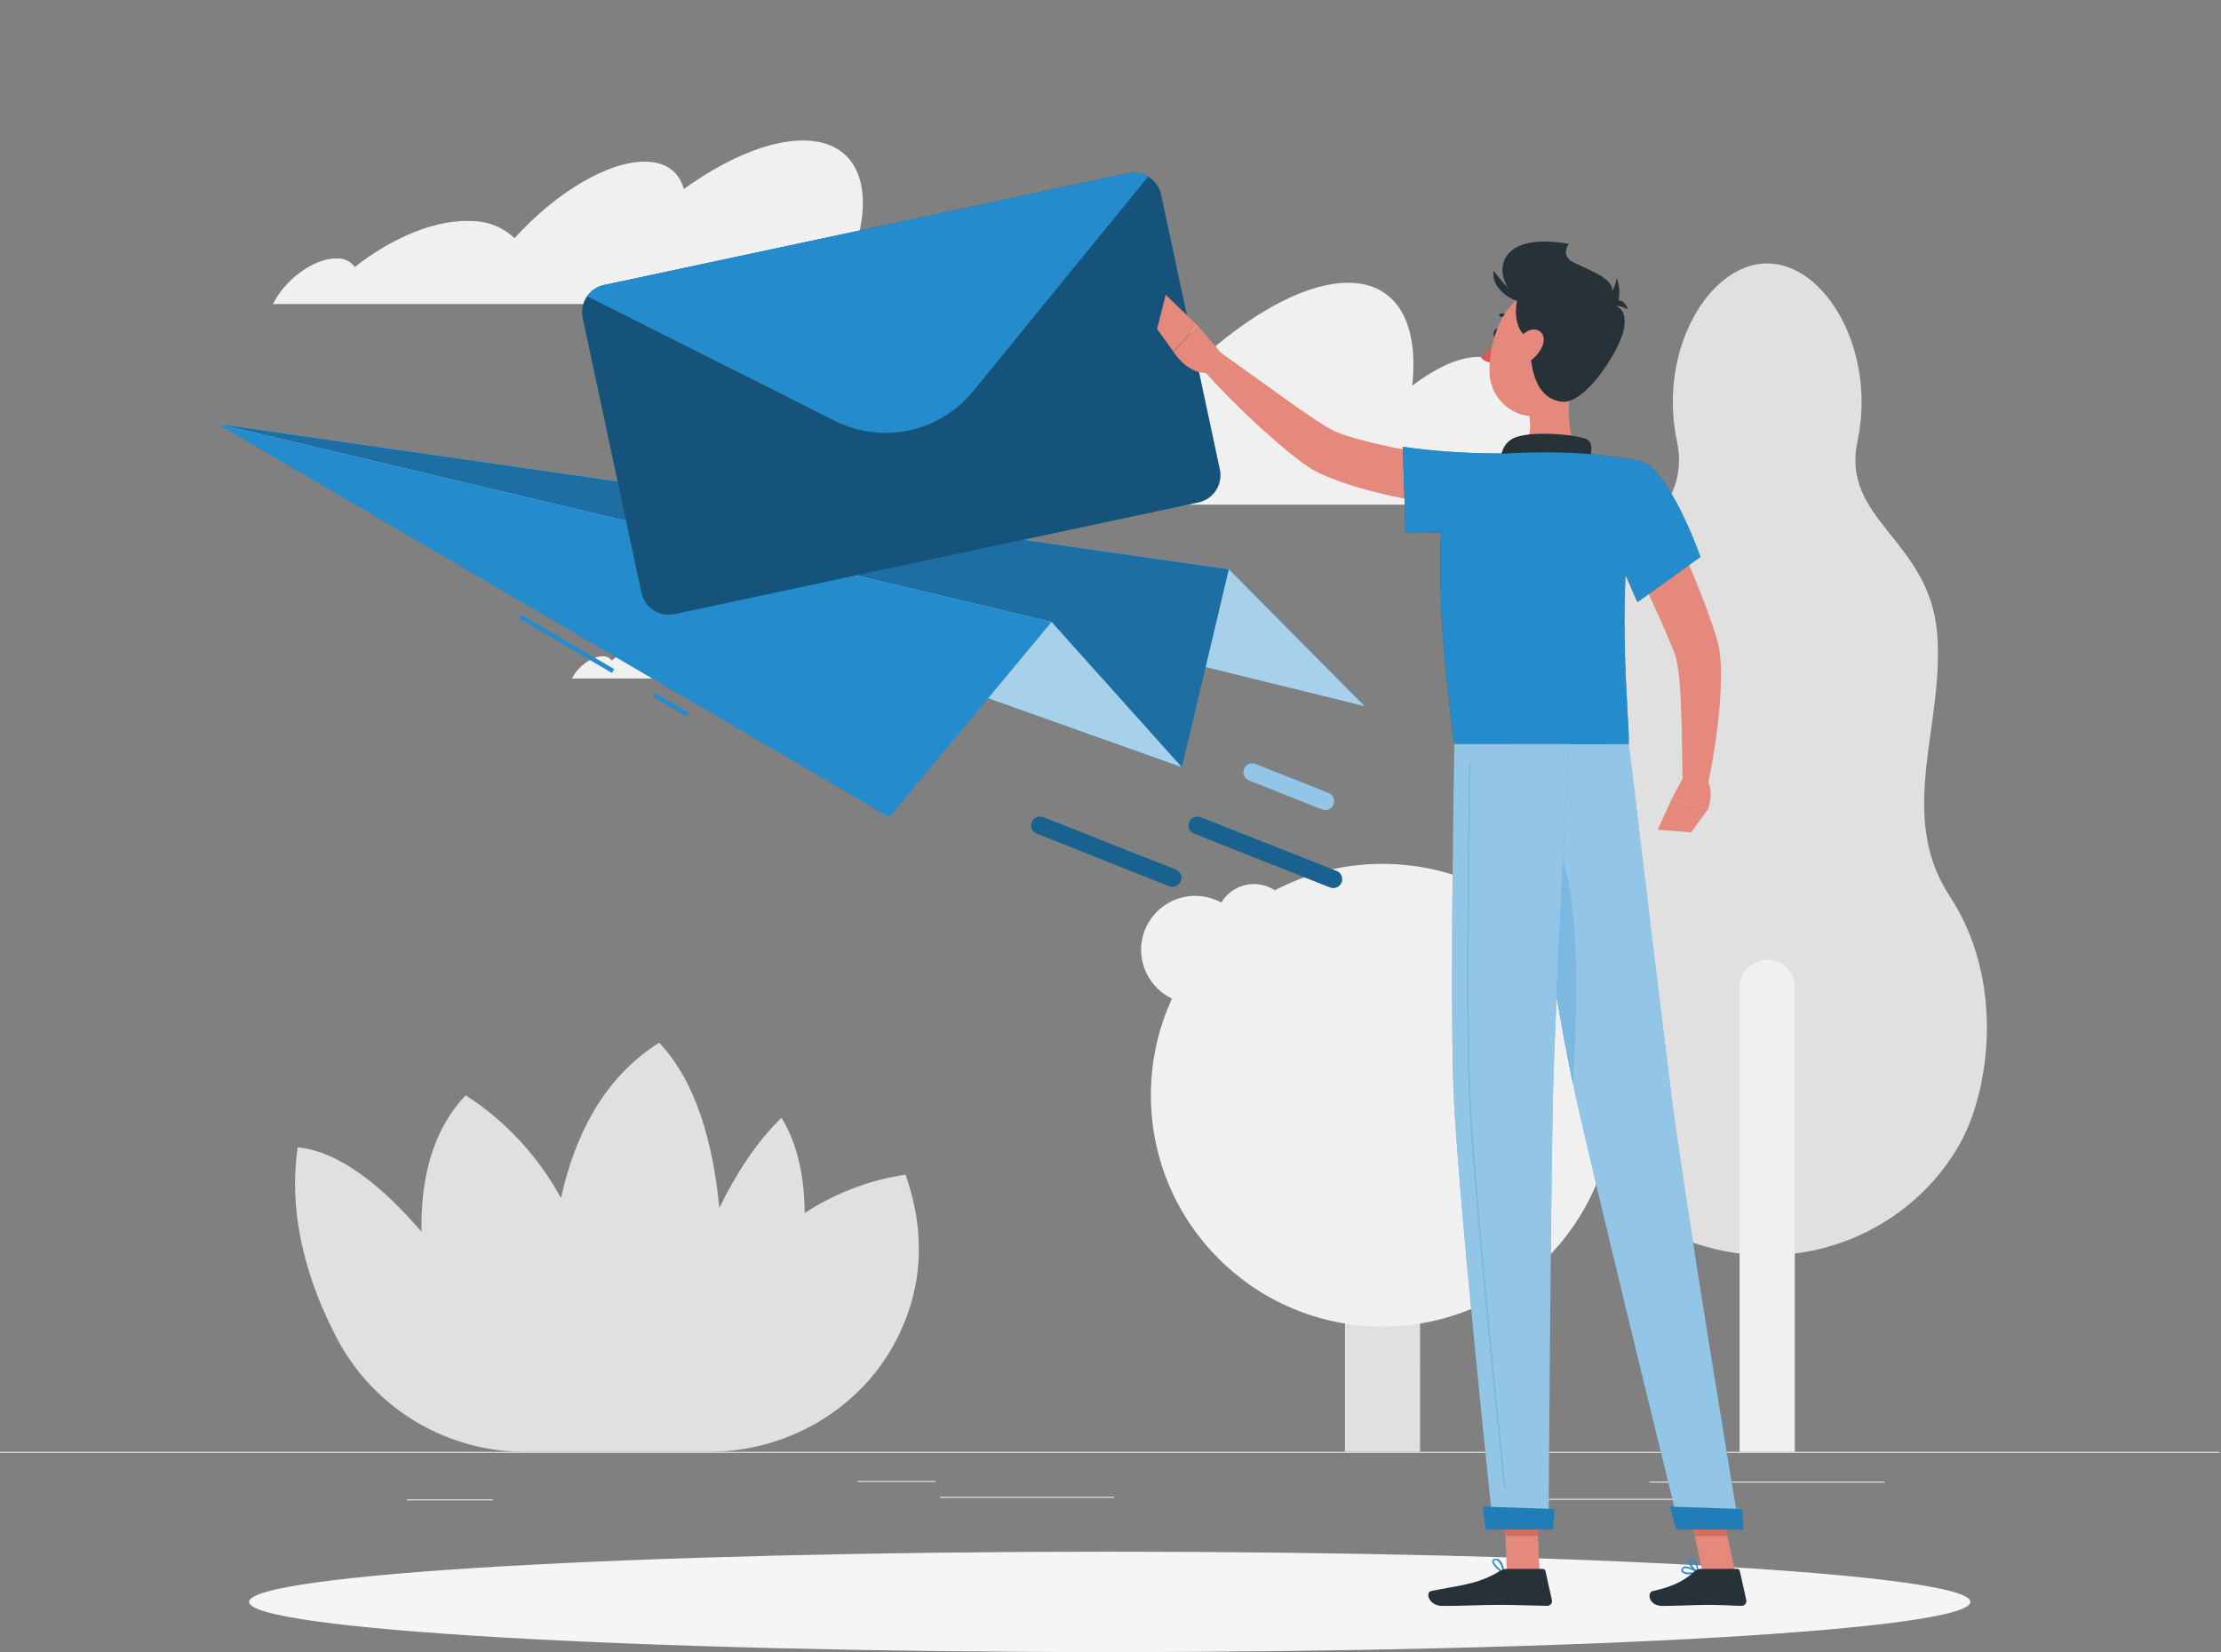 <svg width="629" height="468" viewBox="0 0 629 468" fill="none" xmlns="http://www.w3.org/2000/svg">
<rect x="0" y="0" width="629" height="468" fill="#808080" stroke="none"/>
<g id="contact-us 1">
<path id="Vector" d="M628.566 411.271H0V411.585H628.566V411.271Z" fill="#E0E0E0"/>
<path id="Vector_2" d="M474.77 424.574H431.524V424.888H474.77V424.574Z" fill="#E0E0E0"/>
<path id="Vector_3" d="M139.592 424.725H115.254V425.039H139.592V424.725Z" fill="#E0E0E0"/>
<path id="Vector_4" d="M315.541 423.996H266.211V424.311H315.541V423.996Z" fill="#E0E0E0"/>
<path id="Vector_5" d="M264.954 419.524H242.904V419.838H264.954V419.524Z" fill="#E0E0E0"/>
<path id="Vector_6" d="M533.729 419.688H467.114V420.002H533.729V419.688Z" fill="#E0E0E0"/>
<path id="tree" d="M552.272 254.036C536.809 230.508 550.926 205.221 548.576 179.042C546.226 152.864 521.334 147.161 526.048 125.027C531.504 99.301 516.959 74.617 500.478 74.617C483.997 74.617 469.465 99.238 474.92 124.989C479.634 147.161 454.806 152.876 452.393 179.005C449.979 205.133 464.159 230.508 448.684 253.998C433.209 277.489 437.282 308.679 445.994 324.143C448.311 328.246 451.105 332.062 454.316 335.512C460.22 341.845 467.367 346.896 475.31 350.349C483.252 353.803 491.822 355.585 500.484 355.585C509.146 355.585 517.716 353.803 525.659 350.349C533.602 346.896 540.748 341.845 546.655 335.512C549.857 332.058 552.646 328.243 554.964 324.143C563.685 308.717 567.75 277.615 552.272 254.036Z" fill="#E0E0E0"/>
<path id="Vector_7" d="M500.478 271.886C501.505 271.886 502.522 272.088 503.47 272.481C504.419 272.874 505.281 273.449 506.007 274.175C506.733 274.9 507.309 275.762 507.702 276.709C508.095 277.657 508.297 278.674 508.297 279.7V411.271H492.658V279.7C492.658 278.674 492.861 277.657 493.254 276.709C493.647 275.762 494.222 274.9 494.949 274.175C495.675 273.449 496.537 272.874 497.486 272.481C498.434 272.088 499.451 271.886 500.478 271.886Z" fill="#F0F0F0"/>
<path id="Vector_8" d="M402.17 411.271H380.912V279.712C380.918 276.892 382.042 274.19 384.038 272.196C386.033 270.202 388.738 269.079 391.56 269.072C394.382 269.079 397.086 270.202 399.082 272.196C401.077 274.19 402.201 276.892 402.208 279.712L402.17 411.271Z" fill="#E0E0E0"/>
<path id="Vector_9" d="M391.522 375.784C427.743 375.784 457.107 346.444 457.107 310.25C457.107 274.056 427.743 244.715 391.522 244.715C355.301 244.715 325.938 274.056 325.938 310.25C325.938 346.444 355.301 375.784 391.522 375.784Z" fill="#F0F0F0"/>
<path id="Vector_10" d="M468.589 290.584C472.03 276.741 463.589 262.731 449.736 259.293C435.882 255.854 421.861 264.289 418.42 278.132C414.979 291.975 423.42 305.985 437.274 309.423C451.128 312.862 465.148 304.427 468.589 290.584Z" fill="#F0F0F0"/>
<path id="Vector_11" d="M353.571 271.521C354.929 263.187 349.269 255.332 340.929 253.974C332.59 252.618 324.728 258.273 323.37 266.606C322.012 274.939 327.671 282.795 336.011 284.152C344.351 285.509 352.212 279.854 353.571 271.521Z" fill="#F0F0F0"/>
<path id="Vector_12" d="M355.115 271.886C361.045 271.886 365.851 267.083 365.851 261.159C365.851 255.234 361.045 250.431 355.115 250.431C349.186 250.431 344.379 255.234 344.379 261.159C344.379 267.083 349.186 271.886 355.115 271.886Z" fill="#F0F0F0"/>
<path id="plant" d="M256.456 332.748C246.257 334.265 236.511 337.982 227.893 343.639C227.818 333.69 225.995 324.256 221.318 316.631C214.203 323.552 208.433 332.522 203.719 342.169C201.996 324.092 197.232 306.506 186.684 295.364C170.882 305.3 162.736 321.857 158.864 339.393C152.468 327.569 143.183 317.552 131.873 310.275C122.206 320.45 119.113 334.519 119.378 348.94C108.39 336.152 96.196 326.178 84.303 325.009C81.374 345.221 87.609 364.29 95.542 379.364C100.692 389.036 108.386 397.119 117.794 402.744C127.203 408.369 137.969 411.322 148.933 411.284H200.589C222.601 411.284 243.243 399.551 253.564 380.118C260.088 367.807 263.206 351.967 256.456 332.748Z" fill="#E0E0E0"/>
<path id="cloud1" d="M241.697 71.778C248.07 53.098 242.954 39.795 227.403 39.795C217.623 39.795 205.491 45.034 193.674 53.55C192.342 48.689 188.583 45.787 182.536 45.787C171.888 45.787 157.217 54.782 145.715 67.469C142.476 64.394 138.188 62.665 133.721 62.633C123.526 62.055 111.194 67.23 100.47 75.634C99.933 74.883 99.224 74.27 98.401 73.849C97.579 73.427 96.668 73.208 95.743 73.21C89.873 72.883 81.915 78.109 77.98 84.867C77.742 85.281 77.528 85.696 77.301 86.123H244.79C245.292 80.219 244.248 75.295 241.697 71.778Z" fill="#F0F0F0"/>
<path id="Vector_13" d="M242.212 185.198C245.33 176.078 242.853 169.584 235.235 169.584C230.445 169.584 224.524 172.096 218.754 176.304C218.443 175.132 217.725 174.108 216.727 173.418C215.73 172.727 214.518 172.414 213.311 172.535C208.119 172.535 200.953 176.932 195.321 183.138C193.742 181.631 191.646 180.786 189.463 180.776C184.434 180.487 178.463 183.012 173.221 187.12C172.966 186.756 172.63 186.458 172.24 186.249C171.848 186.039 171.414 185.925 170.97 185.914C168.104 185.75 164.219 188.3 162.296 191.604L161.957 192.207H243.771C244.113 189.759 243.56 187.27 242.212 185.198Z" fill="#F0F0F0"/>
<path id="cloud2" d="M430.908 116.184C430.263 116.093 429.611 116.047 428.96 116.046C429.563 106.938 426.08 101.11 418.626 101.11C413.258 101.11 406.658 104.15 399.945 109.287C401.869 91.601 395.708 80.107 381.754 80.107C370.515 80.107 356.272 87.643 342.205 99.778C340.947 92.844 336.824 88.674 329.86 88.674C317.628 88.674 300.241 101.537 286.3 119.676C284.711 117.585 282.674 115.875 280.338 114.672C278.001 113.471 275.425 112.806 272.798 112.729C261.157 111.913 246.687 119.299 233.827 131.333C233.359 130.319 232.614 129.456 231.678 128.845C230.742 128.234 229.652 127.899 228.534 127.879C222.161 127.427 213.449 134.072 208.282 142.953H441.154C446.623 129.487 442.273 117.704 430.908 116.184Z" fill="#F0F0F0"/>
<path id="Vector_14" d="M314.284 468C448.901 468 558.03 461.633 558.03 453.78C558.03 445.926 448.901 439.56 314.284 439.56C179.667 439.56 70.538 445.926 70.538 453.78C70.538 461.633 179.667 468 314.284 468Z" fill="#F5F5F5"/>
<path id="Vector_15" d="M377.593 251.562C377.275 251.562 376.959 251.503 376.663 251.386L338.169 236.161C337.553 235.913 337.061 235.432 336.799 234.822C336.537 234.213 336.526 233.524 336.771 232.907C337.014 232.29 337.493 231.794 338.101 231.529C338.709 231.263 339.398 231.248 340.017 231.488L378.523 246.713C379.068 246.928 379.52 247.326 379.803 247.839C380.085 248.352 380.179 248.947 380.068 249.522C379.958 250.097 379.651 250.615 379.198 250.988C378.746 251.36 378.179 251.563 377.593 251.562Z" fill="#248BCC"/>
<g id="aeroplane">
<path id="aaaaaaaaaaaaa" d="M61.424 120.04L348.013 161.268L386.468 200.046L61.424 120.04Z" fill="#248BCC"/>
<path id="aaaaaaaaaaaa" opacity="0.6" d="M61.424 120.04L348.013 161.268L386.468 200.046L61.424 120.04Z" fill="white"/>
<path id="aaaaa" d="M61.424 120.04L348.013 161.268L334.712 217.343L61.424 120.04Z" fill="#248BCC"/>
<path id="aaaa" opacity="0.2" d="M61.424 120.04L348.013 161.268L334.712 217.343L61.424 120.04Z" fill="black"/>
<path id="aaa" d="M61.424 120.04L297.802 176.178L334.712 217.343L61.424 120.04Z" fill="#248BCC"/>
<path id="aa" opacity="0.6" d="M61.424 120.04L297.802 176.178L334.712 217.343L61.424 120.04Z" fill="white"/>
<path id="Vector_16" d="M147.649 174.15L147.014 175.234L173.319 190.631L173.954 189.547L147.649 174.15Z" fill="#248BCC"/>
<path id="Vector_17" d="M185.568 196.334L184.932 197.418L194.391 202.955L195.027 201.871L185.568 196.334Z" fill="#248BCC"/>
<path id="a" d="M61.424 120.04L297.802 176.178L251.855 231.513L61.424 120.04Z" fill="#248BCC"/>
</g>
<g id="email">
<path id="Vector_18" d="M328.829 55.121L345.46 133.004C345.894 135.037 345.501 137.159 344.37 138.904C343.239 140.649 341.461 141.875 339.427 142.312L190.984 173.967C188.949 174.396 186.827 174.003 185.081 172.873C183.336 171.743 182.109 169.969 181.669 167.938L165.024 90.055C164.595 88.02 164.991 85.898 166.124 84.153C167.257 82.409 169.036 81.184 171.071 80.747L319.514 49.091C321.55 48.663 323.674 49.058 325.42 50.19C327.166 51.323 328.391 53.1 328.829 55.133V55.121Z" fill="#248BCC"/>
<g id="vec">
<path id="email_2" opacity="0.4" d="M328.829 55.121L345.46 133.004C345.894 135.037 345.501 137.159 344.37 138.904C343.239 140.649 341.461 141.875 339.427 142.312L190.984 173.967C188.949 174.396 186.827 174.003 185.081 172.873C183.336 171.743 182.109 169.969 181.669 167.938L165.024 90.055C164.595 88.02 164.991 85.898 166.124 84.153C167.257 82.409 169.036 81.184 171.071 80.747L319.514 49.091C321.55 48.663 323.674 49.058 325.42 50.19C327.166 51.323 328.391 53.1 328.829 55.133V55.121Z" fill="black"/>
<path id="Vector_19" d="M325.171 50.021L275.576 110.857C270.977 116.498 264.589 120.4 257.468 121.919C250.347 123.439 242.92 122.483 236.417 119.211L166.281 83.912C167.416 82.284 169.128 81.147 171.071 80.735L319.514 49.079C321.45 48.667 323.472 49.004 325.171 50.021Z" fill="#248BCC"/>
</g>
</g>
<path id="Vector_20" opacity="0.3" d="M377.593 251.562C377.275 251.562 376.959 251.503 376.663 251.386L338.169 236.161C337.553 235.913 337.061 235.432 336.799 234.822C336.537 234.213 336.526 233.524 336.771 232.907C337.014 232.29 337.493 231.794 338.101 231.529C338.709 231.263 339.398 231.248 340.017 231.488L378.523 246.713C379.068 246.928 379.52 247.326 379.803 247.839C380.085 248.352 380.179 248.947 380.068 249.522C379.958 250.097 379.651 250.615 379.198 250.988C378.746 251.36 378.179 251.563 377.593 251.562Z" fill="black"/>
<path id="Vector_21" d="M375.318 229.503C375.002 229.501 374.69 229.437 374.4 229.315L353.72 221.086C353.411 220.967 353.128 220.787 352.889 220.558C352.65 220.329 352.458 220.054 352.325 219.751C352.192 219.448 352.121 219.121 352.115 218.789C352.109 218.458 352.168 218.129 352.29 217.821C352.412 217.513 352.594 217.232 352.825 216.994C353.056 216.756 353.331 216.566 353.636 216.436C353.941 216.305 354.268 216.236 354.6 216.232C354.931 216.228 355.26 216.29 355.568 216.413L376.248 224.604C376.868 224.848 377.365 225.327 377.632 225.937C377.898 226.547 377.911 227.238 377.669 227.857C377.491 228.338 377.172 228.754 376.751 229.048C376.331 229.342 375.831 229.501 375.318 229.503Z" fill="#248BCC"/>
<path id="Vector_22" opacity="0.5" d="M375.318 229.503C375.002 229.501 374.69 229.437 374.4 229.315L353.72 221.086C353.411 220.967 353.128 220.787 352.889 220.558C352.65 220.329 352.458 220.054 352.325 219.751C352.192 219.448 352.121 219.121 352.115 218.789C352.109 218.458 352.168 218.129 352.29 217.821C352.412 217.513 352.594 217.232 352.825 216.994C353.056 216.756 353.331 216.566 353.636 216.436C353.941 216.305 354.268 216.236 354.6 216.232C354.931 216.228 355.26 216.29 355.568 216.413L376.248 224.604C376.868 224.848 377.365 225.327 377.632 225.937C377.898 226.547 377.911 227.238 377.669 227.857C377.491 228.338 377.172 228.754 376.751 229.048C376.331 229.342 375.831 229.501 375.318 229.503Z" fill="white"/>
<path id="Vector_23" d="M332.085 251.235C331.771 251.231 331.46 251.172 331.167 251.059L293.617 236.161C293.307 236.041 293.025 235.862 292.786 235.632C292.546 235.403 292.354 235.129 292.221 234.825C292.089 234.522 292.017 234.195 292.011 233.864C292.005 233.533 292.065 233.203 292.187 232.895C292.309 232.587 292.49 232.306 292.721 232.068C292.952 231.83 293.228 231.641 293.532 231.51C293.837 231.379 294.165 231.31 294.496 231.306C294.828 231.303 295.157 231.364 295.464 231.488L333.015 246.336C333.56 246.551 334.012 246.949 334.294 247.462C334.576 247.975 334.67 248.57 334.56 249.145C334.45 249.72 334.142 250.238 333.69 250.611C333.238 250.983 332.67 251.186 332.085 251.185V251.235Z" fill="#248BCC"/>
<path id="Vector_24" opacity="0.3" d="M332.085 251.235C331.771 251.231 331.46 251.172 331.167 251.059L293.617 236.161C293.307 236.041 293.025 235.862 292.786 235.632C292.546 235.403 292.354 235.129 292.221 234.825C292.089 234.522 292.017 234.195 292.011 233.864C292.005 233.533 292.065 233.203 292.187 232.895C292.309 232.587 292.49 232.306 292.721 232.068C292.952 231.83 293.228 231.641 293.532 231.51C293.837 231.379 294.165 231.31 294.496 231.306C294.828 231.303 295.157 231.364 295.464 231.488L333.015 246.336C333.56 246.551 334.012 246.949 334.294 247.462C334.576 247.975 334.67 248.57 334.56 249.145C334.45 249.72 334.142 250.238 333.69 250.611C333.238 250.983 332.67 251.186 332.085 251.185V251.235Z" fill="black"/>
<path id="Vector_25" d="M468.031 137.953C471.363 144.447 474.417 150.954 477.321 157.612C480.225 164.27 482.928 171.015 485.292 178.087L486.146 180.763C486.297 181.241 486.511 182.019 486.637 182.572C486.762 183.125 486.876 183.753 486.939 184.28C487.226 186.307 487.374 188.351 487.378 190.398C487.397 194.173 487.221 197.947 486.851 201.704C486.149 208.976 485.007 216.2 483.431 223.335L476.53 222.568C476.442 215.496 476.379 208.349 476.127 201.377C476.014 197.91 475.813 194.43 475.461 191.164C475.302 189.631 475.05 188.108 474.707 186.605C474.644 186.253 474.543 185.989 474.468 185.7C474.392 185.411 474.317 185.311 474.191 184.934L473.236 182.56C470.609 176.203 467.654 169.797 464.637 163.416L455.511 144.271L468.031 137.953Z" fill="#E4897B"/>
<path id="Vector_26" d="M476.63 220.358L473.412 226.375L483.695 229.239C483.695 229.239 485.656 224.403 483.318 220.584L476.63 220.358Z" fill="#E4897B"/>
<path id="Vector_27" d="M469.477 235.043L478.931 235.797L483.695 229.239L473.412 226.375L469.477 235.043Z" fill="#E4897B"/>
<path id="Vector_28" d="M424.748 94.539C424.61 95.281 424.095 95.796 423.617 95.695C423.139 95.595 422.875 94.929 423.026 94.2C423.177 93.472 423.68 92.944 424.157 93.045C424.635 93.145 424.911 93.811 424.748 94.539Z" fill="#263238"/>
<path id="Vector_29" d="M424.17 95.796C422.842 97.851 421.239 99.715 419.405 101.335C419.833 101.79 420.355 102.148 420.935 102.382C421.514 102.616 422.138 102.722 422.762 102.692L424.17 95.796Z" fill="#DE5753"/>
<path id="Vector_30" d="M428.243 91.034C428.124 91.032 428.011 90.982 427.929 90.896C427.568 90.483 427.114 90.161 426.605 89.956C426.096 89.751 425.546 89.669 424.999 89.716C424.895 89.717 424.794 89.681 424.714 89.614C424.634 89.547 424.58 89.455 424.562 89.352C424.544 89.25 424.563 89.144 424.615 89.055C424.668 88.965 424.75 88.896 424.849 88.861C425.548 88.773 426.258 88.858 426.916 89.11C427.574 89.362 428.16 89.773 428.62 90.306C428.701 90.388 428.746 90.499 428.746 90.614C428.746 90.728 428.701 90.839 428.62 90.922C428.57 90.968 428.51 91.001 428.445 91.021C428.379 91.041 428.31 91.045 428.243 91.034Z" fill="#263238"/>
<path id="Vector_31" d="M445.541 104.802C444.221 111.561 442.901 123.921 447.628 128.431C447.628 128.431 445.78 135.277 433.221 135.277C419.393 135.277 426.634 128.431 426.634 128.431C434.177 126.634 433.963 121.044 432.655 115.806L445.541 104.802Z" fill="#E4897B"/>
<path id="Vector_32" d="M449.526 132.69C450.519 129.387 451.613 125.605 449.35 124.412C446.836 123.156 433.171 121.774 428.457 124.223C423.742 126.673 425.088 133.394 425.088 133.394L449.526 132.69Z" fill="#263238"/>
<path id="Vector_33" d="M478.516 445.941C478.125 445.993 477.728 445.967 477.349 445.863C476.969 445.759 476.613 445.581 476.303 445.339C476.194 445.187 476.135 445.004 476.135 444.817C476.135 444.63 476.194 444.448 476.303 444.296C476.375 444.166 476.474 444.052 476.593 443.963C476.713 443.875 476.849 443.813 476.995 443.781C478.353 443.479 480.892 445.213 481.005 445.288C481.037 445.315 481.063 445.351 481.078 445.39C481.093 445.43 481.099 445.472 481.093 445.514C481.086 445.555 481.066 445.592 481.037 445.622C481.008 445.651 480.97 445.67 480.929 445.678C480.136 445.848 479.327 445.937 478.516 445.941ZM477.359 444.183H477.095C477.01 444.2 476.93 444.237 476.861 444.289C476.791 444.341 476.734 444.407 476.693 444.484C476.492 444.836 476.618 444.987 476.693 445.037C477.083 445.565 478.969 445.565 480.351 445.339C479.45 444.744 478.428 444.358 477.359 444.208V444.183Z" fill="#248BCC"/>
<path id="Vector_34" d="M480.879 445.715H480.778C479.823 445.188 477.975 443.203 478.164 442.148C478.196 441.985 478.284 441.838 478.412 441.733C478.54 441.628 478.702 441.57 478.868 441.57C479.034 441.552 479.201 441.567 479.361 441.615C479.52 441.662 479.669 441.741 479.798 441.846C480.866 442.726 481.055 445.389 481.055 445.502C481.06 445.541 481.054 445.582 481.036 445.618C481.018 445.654 480.99 445.683 480.955 445.703C480.931 445.713 480.905 445.717 480.879 445.715ZM479.018 441.947H478.969C478.679 441.947 478.654 442.123 478.641 442.173C478.528 442.789 479.71 444.309 480.653 445.025C480.59 443.975 480.213 442.969 479.572 442.135C479.487 442.069 479.39 442.021 479.287 441.993C479.183 441.965 479.075 441.958 478.969 441.972L479.018 441.947Z" fill="#248BCC"/>
<path id="Vector_35" d="M425.855 445.716H425.766C424.648 445.226 422.448 443.203 422.611 442.186C422.611 441.935 422.825 441.633 423.428 441.57C423.652 441.536 423.882 441.552 424.099 441.617C424.317 441.682 424.517 441.795 424.685 441.947C425.867 442.902 426.106 445.389 426.118 445.502C426.123 445.54 426.118 445.579 426.102 445.615C426.087 445.65 426.062 445.681 426.031 445.703C426.004 445.718 425.974 445.726 425.944 445.729C425.913 445.731 425.883 445.726 425.855 445.716ZM423.604 441.947H423.466C423.076 441.947 423.051 442.148 423.039 442.198C422.938 442.826 424.446 444.397 425.553 445.075C425.444 444.02 425.004 443.026 424.295 442.236C424.116 442.081 423.891 441.988 423.655 441.972L423.604 441.947Z" fill="#248BCC"/>
<path id="Vector_36" d="M436.012 445.489H426.772L425.855 424.122H435.094L436.012 445.489Z" fill="#E4897B"/>
<path id="Vector_37" d="M491.464 445.489H482.224L477.586 424.122H486.813L491.464 445.489Z" fill="#E4897B"/>
<path id="Vector_38" d="M481.571 444.422H491.942C492.127 444.423 492.306 444.487 492.45 444.604C492.594 444.72 492.694 444.882 492.734 445.063L494.557 453.265C494.599 453.465 494.594 453.671 494.545 453.869C494.496 454.067 494.403 454.252 494.272 454.409C494.142 454.566 493.977 454.692 493.792 454.776C493.606 454.861 493.404 454.903 493.199 454.898C489.579 454.836 487.819 454.622 483.255 454.622C480.452 454.622 474.669 454.924 470.785 454.924C466.9 454.924 466.41 451.155 467.993 450.74C475.109 449.183 477.787 447.035 480.062 445C480.475 444.626 481.014 444.42 481.571 444.422Z" fill="#263238"/>
<path id="Vector_39" d="M426.835 444.422H436.892C437.077 444.423 437.256 444.487 437.4 444.604C437.544 444.72 437.644 444.882 437.684 445.063L439.507 453.265C439.55 453.463 439.549 453.668 439.502 453.866C439.455 454.062 439.364 454.247 439.236 454.404C439.108 454.561 438.945 454.687 438.762 454.772C438.578 454.858 438.377 454.901 438.174 454.898C434.541 454.835 429.286 454.622 424.711 454.622C419.368 454.622 414.742 454.924 408.468 454.924C404.697 454.924 403.628 451.155 405.212 450.74C412.441 449.157 418.337 448.994 424.585 445.15C425.25 444.698 426.031 444.445 426.835 444.422Z" fill="#263238"/>
<path id="Vector_40" d="M422.397 144.636C414.675 144.038 406.991 143.019 399.379 141.583C395.608 140.854 391.761 140.038 387.939 139.008C384.022 138.006 380.175 136.747 376.424 135.24C375.456 134.838 374.475 134.398 373.507 133.984C372.418 133.447 371.367 132.834 370.364 132.15C368.554 130.956 366.995 129.712 365.449 128.481C362.369 125.969 359.516 123.457 356.649 120.881C351.03 115.681 345.699 110.304 340.558 104.651L345.184 99.489L363.425 112.591C366.43 114.751 369.472 116.874 372.464 118.871C373.947 119.864 375.468 120.793 376.864 121.585C377.447 121.918 378.052 122.211 378.674 122.464C379.416 122.753 380.17 123.042 380.962 123.318C387.757 125.409 394.705 126.963 401.743 127.966C408.921 129.097 416.338 130.026 423.504 130.78L422.397 144.636Z" fill="#E4897B"/>
<path id="Vector_41" d="M459.168 144.334L455.636 152.236C459.294 160.124 462.638 167.938 463.531 170.023C463.405 160.689 461.632 149.108 459.168 144.334Z" fill="#248BCC"/>
<path id="Vector_42" opacity="0.6" d="M459.168 144.334L455.636 152.236C459.294 160.124 462.638 167.938 463.531 170.023C463.405 160.689 461.632 149.108 459.168 144.334Z" fill="black"/>
<path id="Vector_43" d="M408.77 144.334C408.443 146.935 408.192 150.012 408.028 153.642C412.906 152.18 417.541 150.004 421.781 147.186L408.77 144.334Z" fill="#248BCC"/>
<path id="Vector_44" opacity="0.6" d="M408.77 144.334C408.443 146.935 408.192 150.012 408.028 153.642C412.906 152.18 417.541 150.004 421.781 147.186L408.77 144.334Z" fill="black"/>
<path id="Vector_45" d="M345.423 99.539L339.137 92.141L332.361 99.677C332.361 99.677 336.535 106.687 343.16 105.581L345.423 99.539Z" fill="#E4897B"/>
<path id="Vector_46" d="M330.136 83.511L327.698 93.171L332.311 99.627L339.087 92.14L330.136 83.511Z" fill="#E4897B"/>
<path id="Vector_47" d="M425.855 424.134L426.332 435.139H435.572L435.094 424.134H425.855Z" fill="#CE6F64"/>
<path id="Vector_48" d="M486.825 424.134H477.586L479.974 435.139H489.214L486.825 424.134Z" fill="#CE6F64"/>
<path id="Vector_49" d="M431.411 85.419C423.127 81.651 420.512 64.907 444.347 69.089C444.347 69.089 440.752 73.059 448.043 75.571C455.334 78.084 449.237 93.597 431.411 85.419Z" fill="#263238"/>
<path id="Vector_50" d="M449.413 97.982C447.037 106.774 446.107 112.126 440.613 115.806C432.392 121.334 422.171 114.99 421.844 105.606C421.555 97.177 425.49 84.126 434.981 82.342C437.076 81.931 439.242 82.064 441.27 82.728C443.3 83.391 445.125 84.563 446.572 86.131C448.019 87.699 449.04 89.612 449.537 91.686C450.035 93.761 449.992 95.928 449.413 97.982Z" fill="#E4897B"/>
<path id="Vector_51" d="M444.02 73.486C449.664 76.627 457.308 78.511 456.592 82.983C455.648 88.448 461.205 85.031 459.91 93.158C459.068 98.472 449.262 114.576 442.31 113.797C431.927 112.541 433.246 96.763 433.209 88.448C433.183 83.535 432.957 67.293 444.02 73.486Z" fill="#263238"/>
<path id="Vector_52" d="M431.964 80.533C429.45 81.124 426.118 95.608 435.861 96.939C447.062 98.459 431.964 80.533 431.964 80.533Z" fill="#263238"/>
<path id="Vector_53" d="M432.216 85.671C429.135 85.947 422.158 82.242 423.013 76.664C423.013 76.626 427.426 83.184 432.216 85.671Z" fill="#263238"/>
<path id="Vector_54" d="M436.791 98.094C435.847 100.166 434.242 101.866 432.228 102.931C429.575 104.312 428.08 102.303 428.683 99.639C429.224 97.253 431.26 93.648 433.988 93.359C436.716 93.07 437.886 95.582 436.791 98.094Z" fill="#E4897B"/>
<path id="Vector_55" d="M450.62 87.932C452.499 87.117 454.146 85.85 455.414 84.243C456.682 82.636 457.532 80.74 457.887 78.724C457.887 78.724 462.035 90.243 450.62 87.932Z" fill="#263238"/>
<path id="Vector_56" d="M461.105 87.744C460.23 87.157 459.223 86.795 458.174 86.692C457.126 86.589 456.068 86.748 455.095 87.153C455.095 87.153 458.968 82.141 461.105 87.744Z" fill="#263238"/>
<path id="Vector_57" d="M429.4 210.761C429.4 210.761 439.884 281.282 445.629 307.699C451.915 336.592 475.675 433.016 475.675 433.016H492.583C492.583 433.016 476.932 338.966 473.336 310.275C469.439 279.185 461.268 210.711 461.268 210.711L429.4 210.761Z" fill="#248BCC"/>
<path id="pent-right" opacity="0.5" d="M429.4 210.761C429.4 210.761 439.884 281.282 445.629 307.699C451.915 336.592 475.675 433.016 475.675 433.016H492.583C492.583 433.016 476.932 338.966 473.336 310.275C469.439 279.185 461.268 210.711 461.268 210.711L429.4 210.761Z" fill="white"/>
<path id="Vector_58" d="M472.972 426.785C472.896 426.785 474.719 433.28 474.719 433.28H493.753L493.4 427.488L472.972 426.785Z" fill="#248BCC"/>
<path id="Vector_59" opacity="0.1" d="M472.972 426.785C472.896 426.785 474.719 433.28 474.719 433.28H493.753L493.4 427.488L472.972 426.785Z" fill="black"/>
<path id="Vector_60" d="M436.025 235.884C448.143 238.259 446.861 283.418 445.403 306.645C441.908 290.226 436.791 258.634 433.297 236.211C434.142 235.794 435.105 235.679 436.025 235.884Z" fill="#248BCC"/>
<path id="Vector_61" opacity="0.4" d="M436.025 235.884C448.143 238.259 446.861 283.418 445.403 306.645C441.908 290.226 436.791 258.634 433.297 236.211C434.142 235.794 435.105 235.679 436.025 235.884Z" fill="white"/>
<path id="Vector_62" d="M411.875 210.76C411.875 210.76 410.618 279.75 411.611 307.901C412.654 337.169 422.925 433.015 422.925 433.015H438.564C438.564 433.015 439.142 338.878 439.821 310.136C440.588 278.795 444.372 210.76 444.372 210.76H411.875Z" fill="#248BCC"/>
<g id="Group 1">
<path id="Vector_63" opacity="0.4" d="M412.428 130.994C412.428 130.994 402.597 142.086 411.875 210.761H461.268C461.62 203.224 456.855 166.217 464.159 130.516C458.699 129.466 453.178 128.769 447.628 128.431C440.636 128.029 433.626 128.029 426.634 128.431C421.839 128.914 417.089 129.77 412.428 130.994Z" fill="black"/>
<path id="Vector_64" opacity="0.4" d="M429.94 145.716C423.328 151.57 398.084 150.98 398.084 150.98L397.254 126.56C405.779 127.773 414.377 128.394 422.988 128.419C437.056 128.129 437.156 139.26 429.94 145.716Z" fill="black"/>
<path id="Vector_65" opacity="0.4" d="M464.159 130.516C472.821 132.501 481.571 157.788 481.571 157.788L463.757 170.563C463.757 170.563 458.729 158.78 453.876 148.48C448.797 137.689 455.309 128.494 464.159 130.516Z" fill="black"/>
<g id="Group 2">
<path id="Vector_66" d="M464.159 130.516C472.821 132.501 481.571 157.788 481.571 157.788L463.757 170.563C463.757 170.563 458.729 158.78 453.876 148.48C448.797 137.689 455.309 128.494 464.159 130.516Z" fill="#248BCC"/>
<path id="Vector_67" d="M412.428 130.994C412.428 130.994 402.597 142.086 411.875 210.761H461.268C461.62 203.224 456.855 166.217 464.159 130.516C458.699 129.466 453.178 128.769 447.628 128.431C440.636 128.029 433.626 128.029 426.634 128.431C421.839 128.914 417.089 129.77 412.428 130.994Z" fill="#248BCC"/>
<path id="Vector_68" d="M429.94 145.716C423.328 151.57 398.084 150.98 398.084 150.98L397.254 126.56C405.779 127.773 414.377 128.394 422.988 128.419C437.056 128.129 437.156 139.26 429.94 145.716Z" fill="#248BCC"/>
</g>
</g>
<path id="pen-left" opacity="0.5" d="M411.875 210.76C411.875 210.76 410.618 279.75 411.611 307.901C412.654 337.169 422.925 433.015 422.925 433.015H438.564C438.564 433.015 439.142 338.878 439.821 310.136C440.588 278.795 444.372 210.76 444.372 210.76H411.875Z" fill="white"/>
<path id="Vector_69" d="M426.169 421.785C426.131 421.786 426.094 421.772 426.066 421.746C426.038 421.72 426.021 421.685 426.018 421.647C423.252 395.117 416.753 330.926 415.961 307.901C415.118 284.398 415.885 231.663 416.137 216.062C416.137 216.022 416.153 215.983 416.181 215.955C416.209 215.927 416.248 215.911 416.288 215.911C416.329 215.911 416.369 215.926 416.399 215.954C416.43 215.982 416.448 216.021 416.451 216.062C416.2 231.663 415.433 284.398 416.275 307.888C417.092 330.914 423.592 395.079 426.332 421.609C426.333 421.652 426.318 421.694 426.29 421.726C426.262 421.758 426.224 421.779 426.181 421.785H426.169Z" fill="#248BCC"/>
<path id="Vector_70" opacity="0.4" d="M426.169 421.785C426.131 421.786 426.094 421.772 426.066 421.746C426.038 421.72 426.021 421.685 426.018 421.647C423.252 395.117 416.753 330.926 415.961 307.901C415.118 284.398 415.885 231.663 416.137 216.062C416.137 216.022 416.153 215.983 416.181 215.955C416.209 215.927 416.248 215.911 416.288 215.911C416.329 215.911 416.369 215.926 416.399 215.954C416.43 215.982 416.448 216.021 416.451 216.062C416.2 231.663 415.433 284.398 416.275 307.888C417.092 330.914 423.592 395.079 426.332 421.609C426.333 421.652 426.318 421.694 426.29 421.726C426.262 421.758 426.224 421.779 426.181 421.785H426.169Z" fill="white"/>
<path id="Vector_71" d="M419.883 426.785C419.82 426.785 420.775 433.28 420.775 433.28H439.796L440.311 427.488L419.883 426.785Z" fill="#248BCC"/>
<path id="Vector_72" opacity="0.1" d="M419.883 426.785C419.82 426.785 420.775 433.28 420.775 433.28H439.796L440.311 427.488L419.883 426.785Z" fill="black"/>
</g>
</svg>
